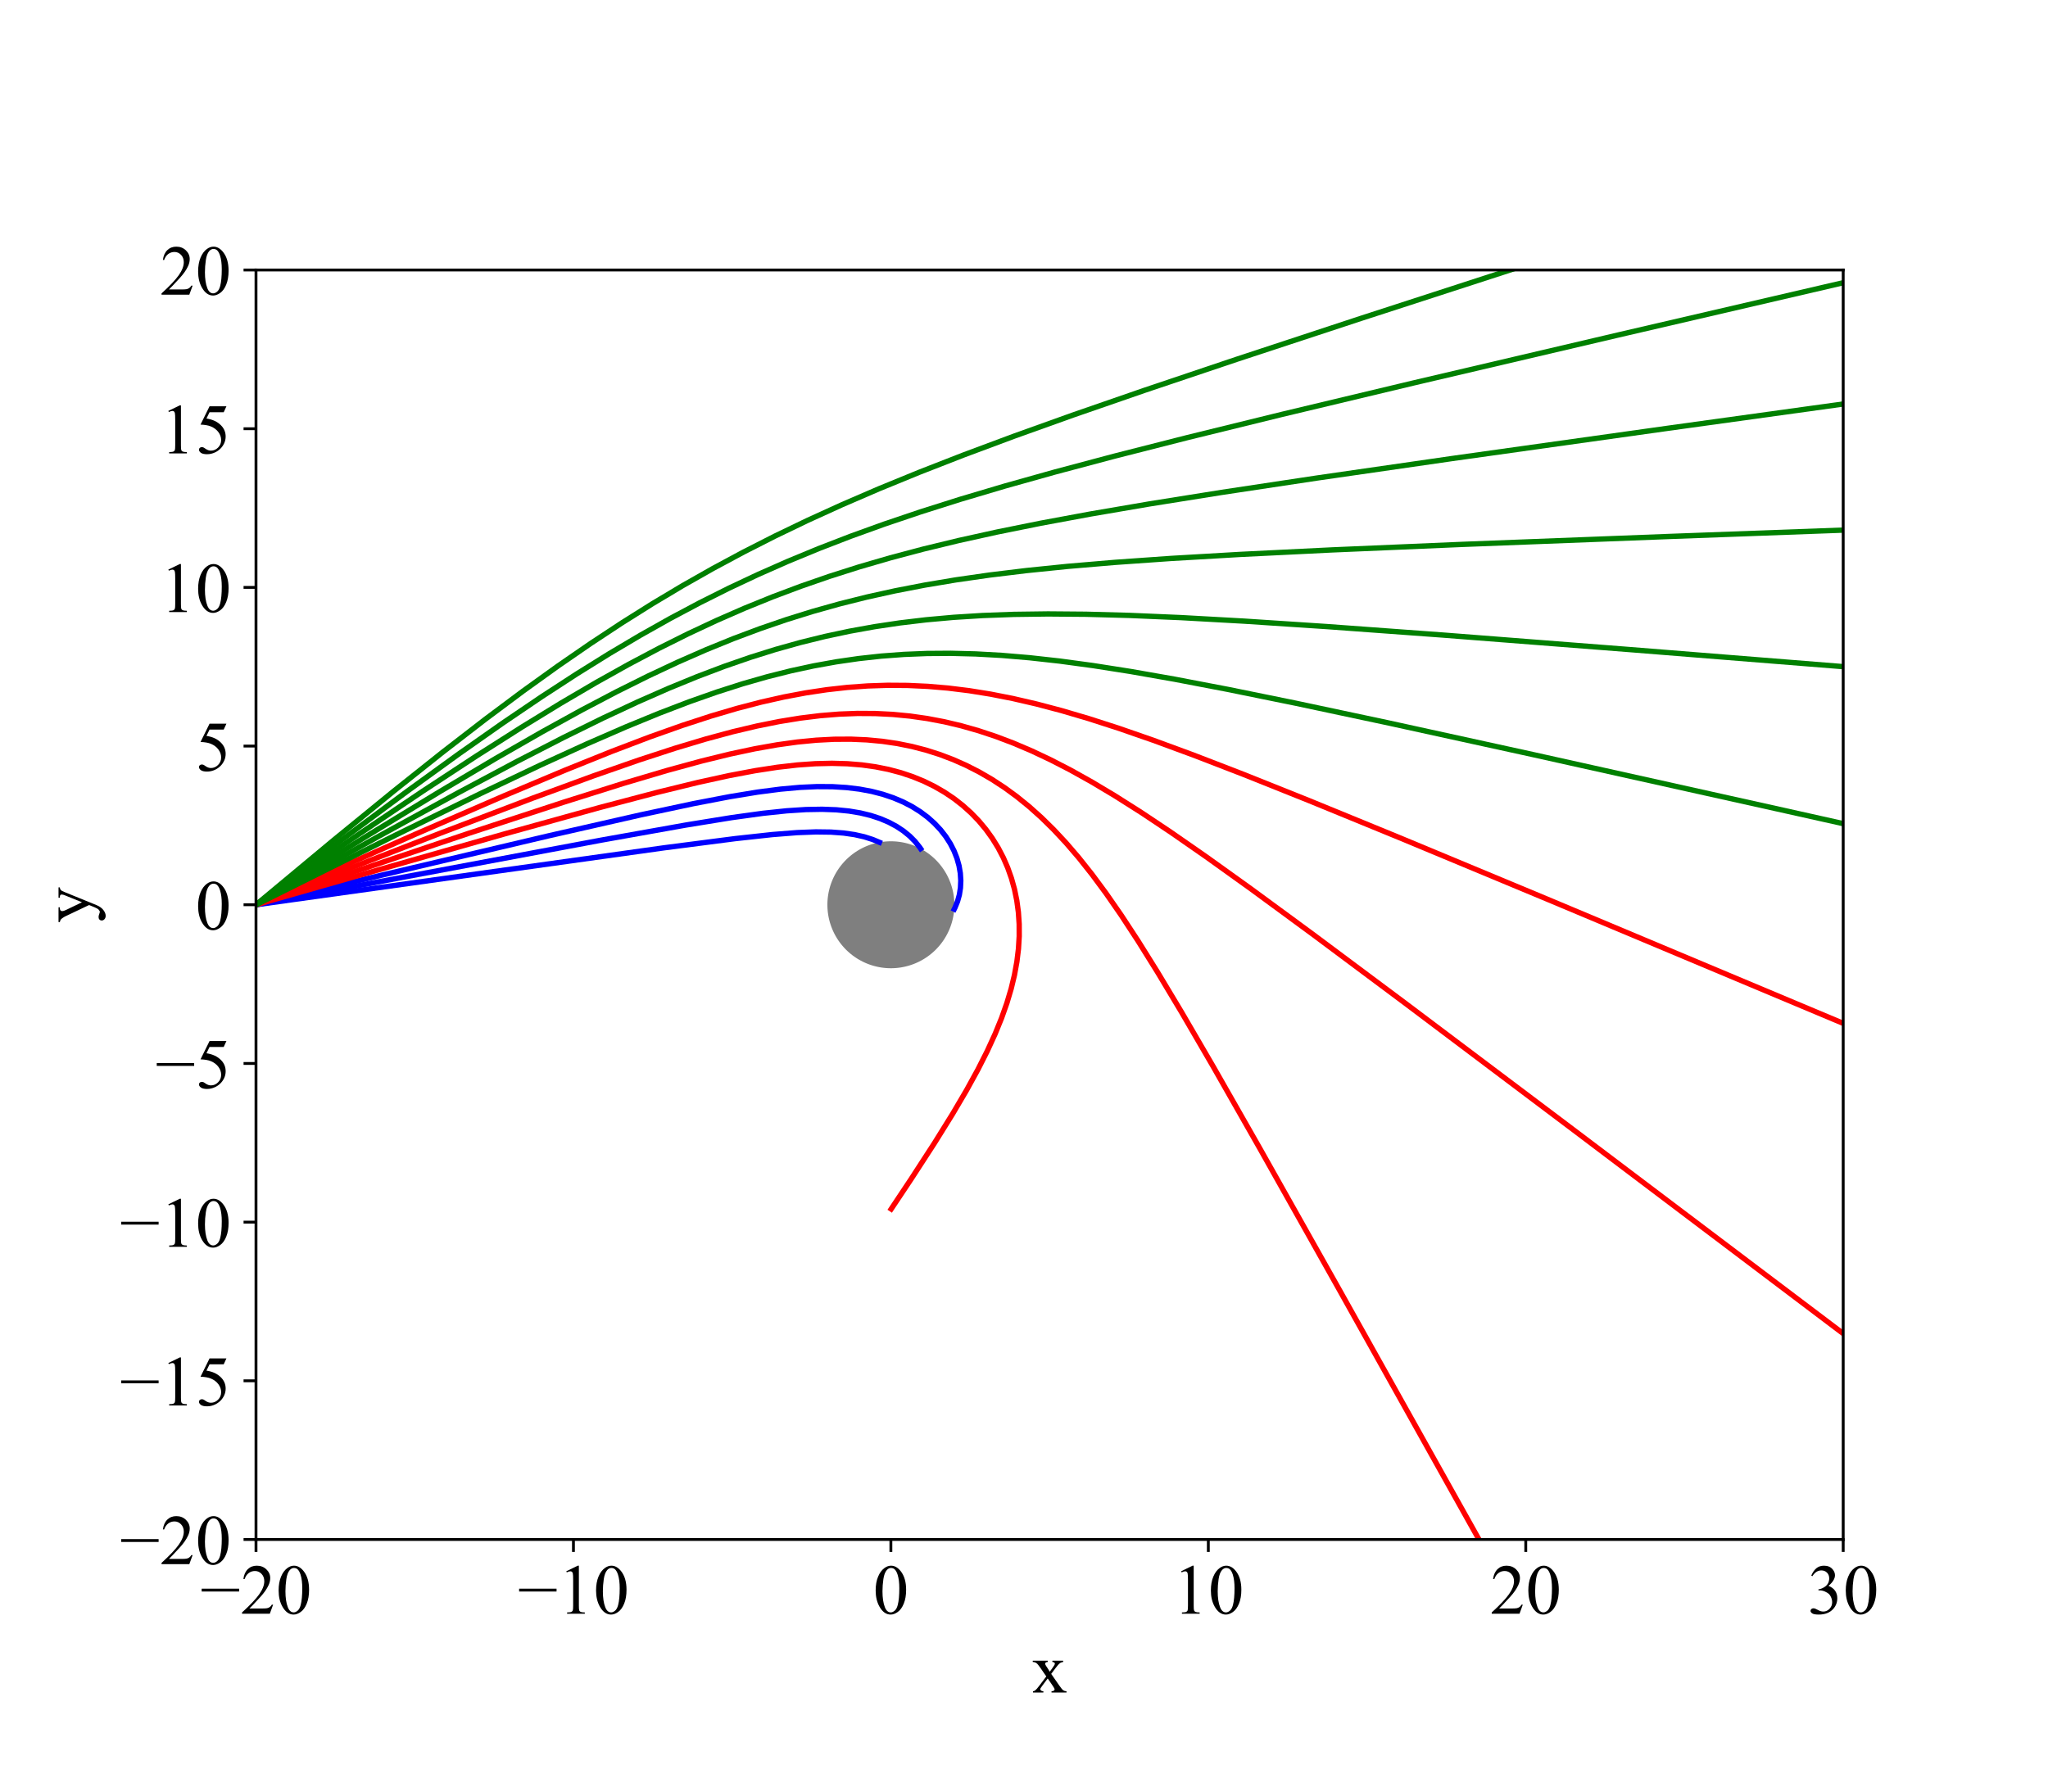 <?xml version="1.0" encoding="utf-8" standalone="no"?>
<!DOCTYPE svg PUBLIC "-//W3C//DTD SVG 1.1//EN"
  "http://www.w3.org/Graphics/SVG/1.1/DTD/svg11.dtd">
<!-- Created with matplotlib (https://matplotlib.org/) -->
<svg height="504pt" version="1.1" viewBox="0 0 576 504" width="576pt" xmlns="http://www.w3.org/2000/svg" xmlns:xlink="http://www.w3.org/1999/xlink">
 <defs>
  <style type="text/css">
*{stroke-linecap:butt;stroke-linejoin:round;}
  </style>
 </defs>
 <g id="figure_1">
  <g id="patch_1">
   <path d="M 0 504 
L 576 504 
L 576 0 
L 0 0 
z
" style="fill:#ffffff;"/>
  </g>
  <g id="axes_1">
   <g id="patch_2">
    <path d="M 72 433.08 
L 518.4 433.08 
L 518.4 75.96 
L 72 75.96 
z
" style="fill:#ffffff;"/>
   </g>
   <g id="PolyCollection_1">
    <path clip-path="url(#pcc9e64ecf3)" d="M 268.416 254.52 
L 268.407 255.087 
L 268.38 255.652 
L 268.335 256.217 
L 268.272 256.78 
L 268.192 257.341 
L 268.093 257.899 
L 267.977 258.454 
L 267.844 259.004 
L 267.693 259.551 
L 267.524 260.092 
L 267.339 260.627 
L 267.137 261.156 
L 266.918 261.679 
L 266.683 262.194 
L 266.431 262.702 
L 266.163 263.202 
L 265.88 263.692 
L 265.581 264.174 
L 265.268 264.645 
L 264.939 265.107 
L 264.596 265.558 
L 264.238 265.998 
L 263.867 266.426 
L 263.483 266.842 
L 263.086 267.246 
L 262.675 267.637 
L 262.253 268.015 
L 261.819 268.379 
L 261.374 268.729 
L 260.917 269.065 
L 260.451 269.386 
L 259.974 269.693 
L 259.488 269.984 
L 258.993 270.259 
L 258.489 270.519 
L 257.978 270.762 
L 257.459 270.99 
L 256.933 271.2 
L 256.4 271.394 
L 255.862 271.571 
L 255.318 271.73 
L 254.77 271.873 
L 254.217 271.997 
L 253.661 272.105 
L 253.101 272.194 
L 252.539 272.266 
L 251.975 272.32 
L 251.41 272.356 
L 250.843 272.374 
L 250.277 272.374 
L 249.71 272.356 
L 249.145 272.32 
L 248.581 272.266 
L 248.019 272.194 
L 247.459 272.105 
L 246.903 271.997 
L 246.35 271.873 
L 245.802 271.73 
L 245.258 271.571 
L 244.72 271.394 
L 244.187 271.2 
L 243.661 270.99 
L 243.142 270.762 
L 242.631 270.519 
L 242.127 270.259 
L 241.632 269.984 
L 241.146 269.693 
L 240.669 269.386 
L 240.203 269.065 
L 239.746 268.729 
L 239.301 268.379 
L 238.867 268.015 
L 238.445 267.637 
L 238.034 267.246 
L 237.637 266.842 
L 237.253 266.426 
L 236.882 265.998 
L 236.524 265.558 
L 236.181 265.107 
L 235.852 264.645 
L 235.539 264.174 
L 235.24 263.692 
L 234.957 263.202 
L 234.689 262.702 
L 234.437 262.194 
L 234.202 261.679 
L 233.983 261.156 
L 233.781 260.627 
L 233.596 260.092 
L 233.427 259.551 
L 233.276 259.004 
L 233.143 258.454 
L 233.027 257.899 
L 232.928 257.341 
L 232.848 256.78 
L 232.785 256.217 
L 232.74 255.652 
L 232.713 255.087 
L 232.704 254.52 
L 232.704 254.52 
L 232.704 254.52 
L 232.713 253.953 
L 232.74 253.388 
L 232.785 252.823 
L 232.848 252.26 
L 232.928 251.699 
L 233.027 251.141 
L 233.143 250.586 
L 233.276 250.036 
L 233.427 249.489 
L 233.596 248.948 
L 233.781 248.413 
L 233.983 247.884 
L 234.202 247.361 
L 234.437 246.846 
L 234.689 246.338 
L 234.957 245.838 
L 235.24 245.348 
L 235.539 244.866 
L 235.852 244.395 
L 236.181 243.933 
L 236.524 243.482 
L 236.882 243.042 
L 237.253 242.614 
L 237.637 242.198 
L 238.034 241.794 
L 238.445 241.403 
L 238.867 241.025 
L 239.301 240.661 
L 239.746 240.311 
L 240.203 239.975 
L 240.669 239.654 
L 241.146 239.347 
L 241.632 239.056 
L 242.127 238.781 
L 242.631 238.521 
L 243.142 238.278 
L 243.661 238.05 
L 244.187 237.84 
L 244.72 237.646 
L 245.258 237.469 
L 245.802 237.31 
L 246.35 237.167 
L 246.903 237.043 
L 247.459 236.935 
L 248.019 236.846 
L 248.581 236.774 
L 249.145 236.72 
L 249.71 236.684 
L 250.277 236.666 
L 250.843 236.666 
L 251.41 236.684 
L 251.975 236.72 
L 252.539 236.774 
L 253.101 236.846 
L 253.661 236.935 
L 254.217 237.043 
L 254.77 237.167 
L 255.318 237.31 
L 255.862 237.469 
L 256.4 237.646 
L 256.933 237.84 
L 257.459 238.05 
L 257.978 238.278 
L 258.489 238.521 
L 258.993 238.781 
L 259.488 239.056 
L 259.974 239.347 
L 260.451 239.654 
L 260.917 239.975 
L 261.374 240.311 
L 261.819 240.661 
L 262.253 241.025 
L 262.675 241.403 
L 263.086 241.794 
L 263.483 242.198 
L 263.867 242.614 
L 264.238 243.042 
L 264.596 243.482 
L 264.939 243.933 
L 265.268 244.395 
L 265.581 244.866 
L 265.88 245.348 
L 266.163 245.838 
L 266.431 246.338 
L 266.683 246.846 
L 266.918 247.361 
L 267.137 247.884 
L 267.339 248.413 
L 267.524 248.948 
L 267.693 249.489 
L 267.844 250.036 
L 267.977 250.586 
L 268.093 251.141 
L 268.192 251.699 
L 268.272 252.26 
L 268.335 252.823 
L 268.38 253.388 
L 268.407 253.953 
z
" style="fill-opacity:0.5;"/>
   </g>
   <g id="matplotlib.axis_1">
    <g id="xtick_1">
     <g id="line2d_1">
      <defs>
       <path d="M 0 0 
L 0 3.5 
" id="me98a9abd9d" style="stroke:#000000;stroke-width:0.8;"/>
      </defs>
      <g>
       <use style="stroke:#000000;stroke-width:0.8;" x="72" xlink:href="#me98a9abd9d" y="433.08"/>
      </g>
     </g>
     <g id="text_1">
      <!-- −20 -->
      <defs>
       <path d="M 54.438 31.25 
L 1.812 31.25 
L 1.812 35.25 
L 54.438 35.25 
z
" id="TimesNewRomanPSMT-8722"/>
       <path d="M 45.844 12.75 
L 41.219 0 
L 2.156 0 
L 2.156 1.812 
Q 19.391 17.531 26.422 27.484 
Q 33.453 37.453 33.453 45.703 
Q 33.453 52 29.594 56.047 
Q 25.734 60.109 20.359 60.109 
Q 15.484 60.109 11.594 57.25 
Q 7.719 54.391 5.859 48.875 
L 4.047 48.875 
Q 5.281 57.906 10.328 62.734 
Q 15.375 67.578 22.953 67.578 
Q 31 67.578 36.391 62.406 
Q 41.797 57.234 41.797 50.203 
Q 41.797 45.172 39.453 40.141 
Q 35.844 32.234 27.734 23.391 
Q 15.578 10.109 12.547 7.375 
L 29.828 7.375 
Q 35.109 7.375 37.234 7.766 
Q 39.359 8.156 41.062 9.344 
Q 42.781 10.547 44.047 12.75 
z
" id="TimesNewRomanPSMT-50"/>
       <path d="M 3.609 32.719 
Q 3.609 44.047 7.031 52.219 
Q 10.453 60.406 16.109 64.406 
Q 20.516 67.578 25.203 67.578 
Q 32.812 67.578 38.875 59.812 
Q 46.438 50.203 46.438 33.734 
Q 46.438 22.219 43.109 14.156 
Q 39.797 6.109 34.641 2.469 
Q 29.5 -1.172 24.703 -1.172 
Q 15.234 -1.172 8.938 10.016 
Q 3.609 19.438 3.609 32.719 
z
M 13.188 31.5 
Q 13.188 17.828 16.547 9.188 
Q 19.344 1.906 24.859 1.906 
Q 27.484 1.906 30.312 4.266 
Q 33.156 6.641 34.625 12.203 
Q 36.859 20.609 36.859 35.891 
Q 36.859 47.219 34.516 54.781 
Q 32.766 60.406 29.984 62.75 
Q 27.984 64.359 25.141 64.359 
Q 21.828 64.359 19.234 61.375 
Q 15.719 57.328 14.453 48.625 
Q 13.188 39.938 13.188 31.5 
z
" id="TimesNewRomanPSMT-48"/>
      </defs>
      <g transform="translate(56.361 453.967)scale(0.2 -0.2)">
       <use xlink:href="#TimesNewRomanPSMT-8722"/>
       <use x="56.396" xlink:href="#TimesNewRomanPSMT-50"/>
       <use x="106.396" xlink:href="#TimesNewRomanPSMT-48"/>
      </g>
     </g>
    </g>
    <g id="xtick_2">
     <g id="line2d_2">
      <g>
       <use style="stroke:#000000;stroke-width:0.8;" x="161.28" xlink:href="#me98a9abd9d" y="433.08"/>
      </g>
     </g>
     <g id="text_2">
      <!-- −10 -->
      <defs>
       <path d="M 11.719 59.719 
L 27.828 67.578 
L 29.438 67.578 
L 29.438 11.672 
Q 29.438 6.109 29.906 4.734 
Q 30.375 3.375 31.828 2.641 
Q 33.297 1.906 37.797 1.812 
L 37.797 0 
L 12.891 0 
L 12.891 1.812 
Q 17.578 1.906 18.938 2.609 
Q 20.312 3.328 20.844 4.516 
Q 21.391 5.719 21.391 11.672 
L 21.391 47.406 
Q 21.391 54.641 20.906 56.688 
Q 20.562 58.25 19.656 58.984 
Q 18.75 59.719 17.484 59.719 
Q 15.672 59.719 12.453 58.203 
z
" id="TimesNewRomanPSMT-49"/>
      </defs>
      <g transform="translate(145.641 453.967)scale(0.2 -0.2)">
       <use xlink:href="#TimesNewRomanPSMT-8722"/>
       <use x="56.396" xlink:href="#TimesNewRomanPSMT-49"/>
       <use x="106.396" xlink:href="#TimesNewRomanPSMT-48"/>
      </g>
     </g>
    </g>
    <g id="xtick_3">
     <g id="line2d_3">
      <g>
       <use style="stroke:#000000;stroke-width:0.8;" x="250.56" xlink:href="#me98a9abd9d" y="433.08"/>
      </g>
     </g>
     <g id="text_3">
      <!-- 0 -->
      <g transform="translate(245.56 453.967)scale(0.2 -0.2)">
       <use xlink:href="#TimesNewRomanPSMT-48"/>
      </g>
     </g>
    </g>
    <g id="xtick_4">
     <g id="line2d_4">
      <g>
       <use style="stroke:#000000;stroke-width:0.8;" x="339.84" xlink:href="#me98a9abd9d" y="433.08"/>
      </g>
     </g>
     <g id="text_4">
      <!-- 10 -->
      <g transform="translate(329.84 453.967)scale(0.2 -0.2)">
       <use xlink:href="#TimesNewRomanPSMT-49"/>
       <use x="50" xlink:href="#TimesNewRomanPSMT-48"/>
      </g>
     </g>
    </g>
    <g id="xtick_5">
     <g id="line2d_5">
      <g>
       <use style="stroke:#000000;stroke-width:0.8;" x="429.12" xlink:href="#me98a9abd9d" y="433.08"/>
      </g>
     </g>
     <g id="text_5">
      <!-- 20 -->
      <g transform="translate(419.12 453.967)scale(0.2 -0.2)">
       <use xlink:href="#TimesNewRomanPSMT-50"/>
       <use x="50" xlink:href="#TimesNewRomanPSMT-48"/>
      </g>
     </g>
    </g>
    <g id="xtick_6">
     <g id="line2d_6">
      <g>
       <use style="stroke:#000000;stroke-width:0.8;" x="518.4" xlink:href="#me98a9abd9d" y="433.08"/>
      </g>
     </g>
     <g id="text_6">
      <!-- 30 -->
      <defs>
       <path d="M 5.078 53.609 
Q 7.906 60.297 12.219 63.938 
Q 16.547 67.578 23 67.578 
Q 30.953 67.578 35.203 62.406 
Q 38.422 58.547 38.422 54.156 
Q 38.422 46.922 29.344 39.203 
Q 35.453 36.812 38.578 32.375 
Q 41.703 27.938 41.703 21.922 
Q 41.703 13.328 36.234 7.031 
Q 29.109 -1.172 15.578 -1.172 
Q 8.891 -1.172 6.469 0.484 
Q 4.047 2.156 4.047 4.047 
Q 4.047 5.469 5.188 6.547 
Q 6.344 7.625 7.953 7.625 
Q 9.188 7.625 10.453 7.234 
Q 11.281 6.984 14.203 5.438 
Q 17.141 3.906 18.266 3.609 
Q 20.062 3.078 22.125 3.078 
Q 27.094 3.078 30.781 6.938 
Q 34.469 10.797 34.469 16.062 
Q 34.469 19.922 32.766 23.578 
Q 31.5 26.312 29.984 27.734 
Q 27.875 29.688 24.219 31.266 
Q 20.562 32.859 16.75 32.859 
L 15.188 32.859 
L 15.188 34.328 
Q 19.047 34.812 22.922 37.109 
Q 26.812 39.406 28.562 42.625 
Q 30.328 45.844 30.328 49.703 
Q 30.328 54.734 27.172 57.828 
Q 24.031 60.938 19.344 60.938 
Q 11.766 60.938 6.688 52.828 
z
" id="TimesNewRomanPSMT-51"/>
      </defs>
      <g transform="translate(508.4 453.967)scale(0.2 -0.2)">
       <use xlink:href="#TimesNewRomanPSMT-51"/>
       <use x="50" xlink:href="#TimesNewRomanPSMT-48"/>
      </g>
     </g>
    </g>
    <g id="text_7">
     <!-- x -->
     <defs>
      <path d="M 1.312 44.734 
L 22.359 44.734 
L 22.359 42.922 
Q 20.359 42.922 19.547 42.234 
Q 18.75 41.547 18.75 40.438 
Q 18.75 39.266 20.453 36.812 
Q 21 36.031 22.078 34.375 
L 25.25 29.297 
L 28.906 34.375 
Q 32.422 39.203 32.422 40.484 
Q 32.422 41.5 31.594 42.203 
Q 30.766 42.922 28.906 42.922 
L 28.906 44.734 
L 44.047 44.734 
L 44.047 42.922 
Q 41.656 42.781 39.891 41.609 
Q 37.5 39.938 33.344 34.375 
L 27.25 26.219 
L 38.375 10.203 
Q 42.484 4.297 44.234 3.094 
Q 46 1.906 48.781 1.766 
L 48.781 0 
L 27.688 0 
L 27.688 1.766 
Q 29.891 1.766 31.109 2.734 
Q 32.031 3.422 32.031 4.547 
Q 32.031 5.672 28.906 10.203 
L 22.359 19.781 
L 15.188 10.203 
Q 11.859 5.766 11.859 4.938 
Q 11.859 3.766 12.953 2.812 
Q 14.062 1.859 16.266 1.766 
L 16.266 0 
L 1.656 0 
L 1.656 1.766 
Q 3.422 2 4.734 2.984 
Q 6.594 4.391 10.984 10.203 
L 20.359 22.656 
L 11.859 34.969 
Q 8.25 40.234 6.266 41.578 
Q 4.297 42.922 1.312 42.922 
z
" id="TimesNewRomanPSMT-120"/>
     </defs>
     <g transform="translate(290.2 476.133)scale(0.2 -0.2)">
      <use xlink:href="#TimesNewRomanPSMT-120"/>
     </g>
    </g>
   </g>
   <g id="matplotlib.axis_2">
    <g id="ytick_1">
     <g id="line2d_7">
      <defs>
       <path d="M 0 0 
L -3.5 0 
" id="m1b66fb53c8" style="stroke:#000000;stroke-width:0.8;"/>
      </defs>
      <g>
       <use style="stroke:#000000;stroke-width:0.8;" x="72" xlink:href="#m1b66fb53c8" y="433.08"/>
      </g>
     </g>
     <g id="text_8">
      <!-- −20 -->
      <g transform="translate(33.722 440.024)scale(0.2 -0.2)">
       <use xlink:href="#TimesNewRomanPSMT-8722"/>
       <use x="56.396" xlink:href="#TimesNewRomanPSMT-50"/>
       <use x="106.396" xlink:href="#TimesNewRomanPSMT-48"/>
      </g>
     </g>
    </g>
    <g id="ytick_2">
     <g id="line2d_8">
      <g>
       <use style="stroke:#000000;stroke-width:0.8;" x="72" xlink:href="#m1b66fb53c8" y="388.44"/>
      </g>
     </g>
     <g id="text_9">
      <!-- −15 -->
      <defs>
       <path d="M 43.406 66.219 
L 39.594 57.906 
L 19.672 57.906 
L 15.328 49.031 
Q 28.266 47.125 35.844 39.406 
Q 42.328 32.766 42.328 23.781 
Q 42.328 18.562 40.203 14.109 
Q 38.094 9.672 34.859 6.547 
Q 31.641 3.422 27.688 1.516 
Q 22.078 -1.172 16.156 -1.172 
Q 10.203 -1.172 7.484 0.844 
Q 4.781 2.875 4.781 5.328 
Q 4.781 6.688 5.906 7.734 
Q 7.031 8.797 8.734 8.797 
Q 10.016 8.797 10.969 8.406 
Q 11.922 8.016 14.203 6.391 
Q 17.875 3.859 21.625 3.859 
Q 27.344 3.859 31.656 8.172 
Q 35.984 12.5 35.984 18.703 
Q 35.984 24.703 32.125 29.906 
Q 28.266 35.109 21.484 37.938 
Q 16.156 40.141 6.984 40.484 
L 19.672 66.219 
z
" id="TimesNewRomanPSMT-53"/>
      </defs>
      <g transform="translate(33.722 395.384)scale(0.2 -0.2)">
       <use xlink:href="#TimesNewRomanPSMT-8722"/>
       <use x="56.396" xlink:href="#TimesNewRomanPSMT-49"/>
       <use x="106.396" xlink:href="#TimesNewRomanPSMT-53"/>
      </g>
     </g>
    </g>
    <g id="ytick_3">
     <g id="line2d_9">
      <g>
       <use style="stroke:#000000;stroke-width:0.8;" x="72" xlink:href="#m1b66fb53c8" y="343.8"/>
      </g>
     </g>
     <g id="text_10">
      <!-- −10 -->
      <g transform="translate(33.722 350.744)scale(0.2 -0.2)">
       <use xlink:href="#TimesNewRomanPSMT-8722"/>
       <use x="56.396" xlink:href="#TimesNewRomanPSMT-49"/>
       <use x="106.396" xlink:href="#TimesNewRomanPSMT-48"/>
      </g>
     </g>
    </g>
    <g id="ytick_4">
     <g id="line2d_10">
      <g>
       <use style="stroke:#000000;stroke-width:0.8;" x="72" xlink:href="#m1b66fb53c8" y="299.16"/>
      </g>
     </g>
     <g id="text_11">
      <!-- −5 -->
      <g transform="translate(43.722 306.104)scale(0.2 -0.2)">
       <use xlink:href="#TimesNewRomanPSMT-8722"/>
       <use x="56.396" xlink:href="#TimesNewRomanPSMT-53"/>
      </g>
     </g>
    </g>
    <g id="ytick_5">
     <g id="line2d_11">
      <g>
       <use style="stroke:#000000;stroke-width:0.8;" x="72" xlink:href="#m1b66fb53c8" y="254.52"/>
      </g>
     </g>
     <g id="text_12">
      <!-- 0 -->
      <g transform="translate(55 261.464)scale(0.2 -0.2)">
       <use xlink:href="#TimesNewRomanPSMT-48"/>
      </g>
     </g>
    </g>
    <g id="ytick_6">
     <g id="line2d_12">
      <g>
       <use style="stroke:#000000;stroke-width:0.8;" x="72" xlink:href="#m1b66fb53c8" y="209.88"/>
      </g>
     </g>
     <g id="text_13">
      <!-- 5 -->
      <g transform="translate(55 216.824)scale(0.2 -0.2)">
       <use xlink:href="#TimesNewRomanPSMT-53"/>
      </g>
     </g>
    </g>
    <g id="ytick_7">
     <g id="line2d_13">
      <g>
       <use style="stroke:#000000;stroke-width:0.8;" x="72" xlink:href="#m1b66fb53c8" y="165.24"/>
      </g>
     </g>
     <g id="text_14">
      <!-- 10 -->
      <g transform="translate(45 172.184)scale(0.2 -0.2)">
       <use xlink:href="#TimesNewRomanPSMT-49"/>
       <use x="50" xlink:href="#TimesNewRomanPSMT-48"/>
      </g>
     </g>
    </g>
    <g id="ytick_8">
     <g id="line2d_14">
      <g>
       <use style="stroke:#000000;stroke-width:0.8;" x="72" xlink:href="#m1b66fb53c8" y="120.6"/>
      </g>
     </g>
     <g id="text_15">
      <!-- 15 -->
      <g transform="translate(45 127.544)scale(0.2 -0.2)">
       <use xlink:href="#TimesNewRomanPSMT-49"/>
       <use x="50" xlink:href="#TimesNewRomanPSMT-53"/>
      </g>
     </g>
    </g>
    <g id="ytick_9">
     <g id="line2d_15">
      <g>
       <use style="stroke:#000000;stroke-width:0.8;" x="72" xlink:href="#m1b66fb53c8" y="75.96"/>
      </g>
     </g>
     <g id="text_16">
      <!-- 20 -->
      <g transform="translate(45 82.904)scale(0.2 -0.2)">
       <use xlink:href="#TimesNewRomanPSMT-50"/>
       <use x="50" xlink:href="#TimesNewRomanPSMT-48"/>
      </g>
     </g>
    </g>
    <g id="text_17">
     <!-- y -->
     <defs>
      <path d="M 0.594 44.734 
L 21.438 44.734 
L 21.438 42.922 
L 20.406 42.922 
Q 18.219 42.922 17.109 41.969 
Q 16.016 41.016 16.016 39.594 
Q 16.016 37.703 17.625 34.328 
L 28.516 11.766 
L 38.531 36.469 
Q 39.359 38.484 39.359 40.438 
Q 39.359 41.312 39.016 41.75 
Q 38.625 42.281 37.797 42.594 
Q 36.969 42.922 34.859 42.922 
L 34.859 44.734 
L 49.422 44.734 
L 49.422 42.922 
Q 47.609 42.719 46.625 42.125 
Q 45.656 41.547 44.484 39.938 
Q 44.047 39.266 42.828 36.188 
L 24.609 -8.453 
Q 21.969 -14.938 17.688 -18.25 
Q 13.422 -21.578 9.469 -21.578 
Q 6.594 -21.578 4.734 -19.922 
Q 2.875 -18.266 2.875 -16.109 
Q 2.875 -14.062 4.219 -12.812 
Q 5.562 -11.578 7.906 -11.578 
Q 9.516 -11.578 12.312 -12.641 
Q 14.266 -13.375 14.75 -13.375 
Q 16.219 -13.375 17.938 -11.859 
Q 19.672 -10.359 21.438 -6 
L 24.609 1.766 
L 8.547 35.5 
Q 7.812 37.016 6.203 39.266 
Q 4.984 40.969 4.203 41.547 
Q 3.078 42.328 0.594 42.922 
z
" id="TimesNewRomanPSMT-121"/>
     </defs>
     <g transform="translate(25.406 259.52)rotate(-90)scale(0.2 -0.2)">
      <use xlink:href="#TimesNewRomanPSMT-121"/>
     </g>
    </g>
   </g>
   <g id="line2d_16">
    <path clip-path="url(#pcc9e64ecf3)" d="M 72 254.52 
L 186.919 238.481 
L 206.782 235.914 
L 217.221 234.773 
L 224.207 234.223 
L 229.457 234.024 
L 233.698 234.079 
L 237.274 234.344 
L 240.357 234.79 
L 243.065 235.402 
L 245.463 236.167 
L 247.338 236.954 
L 247.338 236.954 
" style="fill:none;stroke:#0000ff;stroke-linecap:square;stroke-width:1.5;"/>
   </g>
   <g id="line2d_17">
    <path clip-path="url(#pcc9e64ecf3)" d="M 72 254.52 
L 169.104 236.343 
L 192.885 232.098 
L 205.815 230 
L 214.594 228.791 
L 221.24 228.092 
L 226.649 227.74 
L 231.23 227.66 
L 235.228 227.809 
L 238.78 228.159 
L 241.992 228.697 
L 244.907 229.408 
L 247.552 230.28 
L 249.958 231.303 
L 252.142 232.472 
L 254.094 233.766 
L 255.824 235.177 
L 257.336 236.694 
L 258.616 238.292 
L 258.927 238.743 
L 258.927 238.743 
" style="fill:none;stroke:#0000ff;stroke-linecap:square;stroke-width:1.5;"/>
   </g>
   <g id="line2d_18">
    <path clip-path="url(#pcc9e64ecf3)" d="M 72 254.52 
L 154.201 235.152 
L 180.184 229.238 
L 194.993 226.082 
L 205.232 224.117 
L 213.087 222.828 
L 219.503 221.994 
L 224.979 221.501 
L 229.801 221.284 
L 234.151 221.308 
L 238.116 221.551 
L 241.757 221.993 
L 245.144 222.626 
L 248.286 223.437 
L 251.212 224.421 
L 253.931 225.566 
L 256.457 226.871 
L 258.777 228.318 
L 260.9 229.903 
L 262.81 231.605 
L 264.514 233.417 
L 266.003 235.325 
L 267.274 237.311 
L 268.32 239.356 
L 269.139 241.44 
L 269.728 243.541 
L 270.089 245.649 
L 270.221 247.728 
L 270.129 249.764 
L 269.819 251.724 
L 269.301 253.592 
L 268.585 255.344 
L 268.376 255.764 
L 268.376 255.764 
" style="fill:none;stroke:#0000ff;stroke-linecap:square;stroke-width:1.5;"/>
   </g>
   <g id="line2d_19">
    <path clip-path="url(#pcc9e64ecf3)" d="M 72 254.52 
L 141.902 234.591 
L 168.801 227.135 
L 184.858 222.901 
L 196.231 220.122 
L 205.086 218.181 
L 212.378 216.803 
L 218.677 215.834 
L 224.264 215.196 
L 229.323 214.839 
L 233.98 214.731 
L 238.325 214.85 
L 242.403 215.184 
L 246.246 215.719 
L 249.896 216.45 
L 253.366 217.37 
L 256.663 218.473 
L 259.81 219.759 
L 262.79 221.217 
L 265.619 222.847 
L 268.279 224.637 
L 270.782 226.587 
L 273.123 228.692 
L 275.296 230.945 
L 277.285 233.328 
L 279.097 235.843 
L 280.727 238.484 
L 282.169 241.244 
L 283.419 244.113 
L 284.472 247.087 
L 285.325 250.157 
L 285.976 253.335 
L 286.417 256.6 
L 286.644 259.95 
L 286.655 263.382 
L 286.442 266.916 
L 286 270.538 
L 285.32 274.277 
L 284.388 278.146 
L 283.189 282.168 
L 281.693 286.395 
L 279.877 290.854 
L 277.676 295.656 
L 275.034 300.878 
L 271.823 306.721 
L 267.86 313.457 
L 262.848 321.518 
L 256.243 331.701 
L 250.641 340.114 
L 250.641 340.114 
" style="fill:none;stroke:#ff0000;stroke-linecap:square;stroke-width:1.5;"/>
   </g>
   <g id="line2d_20">
    <path clip-path="url(#pcc9e64ecf3)" d="M 72 254.52 
L 131.845 234.419 
L 158.698 225.617 
L 175.489 220.333 
L 187.689 216.718 
L 197.299 214.095 
L 205.353 212.121 
L 212.331 210.634 
L 218.566 209.528 
L 224.28 208.737 
L 229.583 208.225 
L 234.575 207.965 
L 239.31 207.94 
L 243.826 208.136 
L 248.175 208.546 
L 252.377 209.164 
L 256.469 209.991 
L 260.44 211.019 
L 264.32 212.254 
L 268.096 213.688 
L 271.796 215.331 
L 275.424 217.184 
L 278.988 219.254 
L 282.512 221.559 
L 285.986 224.098 
L 289.44 226.9 
L 292.887 229.985 
L 296.345 233.383 
L 299.839 237.131 
L 303.42 241.304 
L 307.134 245.98 
L 311.067 251.296 
L 315.314 257.42 
L 320.068 264.678 
L 325.573 273.5 
L 332.329 284.767 
L 341.226 300.062 
L 354.26 322.947 
L 376.911 363.229 
L 430.57 459.214 
L 456.135 505 
L 456.135 505 
" style="fill:none;stroke:#ff0000;stroke-linecap:square;stroke-width:1.5;"/>
   </g>
   <g id="line2d_21">
    <path clip-path="url(#pcc9e64ecf3)" d="M 72 254.52 
L 123.692 234.451 
L 149.808 224.533 
L 166.906 218.265 
L 179.654 213.82 
L 189.86 210.489 
L 198.493 207.899 
L 206.066 205.854 
L 212.912 204.233 
L 219.2 202.97 
L 225.078 202.013 
L 230.655 201.328 
L 235.992 200.894 
L 241.16 200.697 
L 246.191 200.726 
L 251.115 200.975 
L 255.98 201.445 
L 260.782 202.131 
L 265.566 203.039 
L 270.352 204.174 
L 275.187 205.55 
L 280.071 207.172 
L 285.061 209.064 
L 290.194 211.252 
L 295.519 213.765 
L 301.129 216.661 
L 307.117 220.005 
L 313.639 223.907 
L 320.924 228.53 
L 329.306 234.121 
L 339.32 241.078 
L 351.931 250.123 
L 369.035 262.682 
L 394.902 281.979 
L 441.552 317.095 
L 518.802 375.456 
L 518.802 375.456 
" style="fill:none;stroke:#ff0000;stroke-linecap:square;stroke-width:1.5;"/>
   </g>
   <g id="line2d_22">
    <path clip-path="url(#pcc9e64ecf3)" d="M 72 254.52 
L 116.984 234.613 
L 142.013 223.766 
L 159.136 216.575 
L 172.183 211.33 
L 182.803 207.293 
L 191.914 204.062 
L 199.969 201.437 
L 207.303 199.278 
L 214.087 197.51 
L 220.504 196.065 
L 226.638 194.91 
L 232.554 194.021 
L 238.331 193.377 
L 244.01 192.967 
L 249.658 192.782 
L 255.278 192.821 
L 260.933 193.082 
L 266.656 193.568 
L 272.518 194.29 
L 278.564 195.261 
L 284.853 196.499 
L 291.458 198.027 
L 298.512 199.889 
L 306.187 202.15 
L 314.686 204.889 
L 324.344 208.242 
L 335.734 212.438 
L 349.721 217.839 
L 367.921 225.119 
L 393.658 235.669 
L 435.174 252.954 
L 518.815 288.059 
L 518.815 288.059 
" style="fill:none;stroke:#ff0000;stroke-linecap:square;stroke-width:1.5;"/>
   </g>
   <g id="line2d_23">
    <path clip-path="url(#pcc9e64ecf3)" d="M 72 254.52 
L 111.407 234.853 
L 135.089 223.269 
L 151.934 215.265 
L 165.099 209.247 
L 175.993 204.505 
L 185.426 200.635 
L 193.874 197.405 
L 201.62 194.678 
L 208.867 192.36 
L 215.733 190.394 
L 222.375 188.723 
L 228.826 187.327 
L 235.175 186.18 
L 241.503 185.263 
L 247.823 184.571 
L 254.213 184.095 
L 260.72 183.833 
L 267.432 183.786 
L 274.416 183.962 
L 281.751 184.37 
L 289.581 185.031 
L 298.052 185.971 
L 307.409 187.237 
L 318 188.898 
L 330.348 191.067 
L 345.355 193.937 
L 364.482 197.833 
L 390.729 203.42 
L 431.103 212.263 
L 505.593 228.84 
L 518.556 231.738 
L 518.556 231.738 
" style="fill:none;stroke:#008000;stroke-linecap:square;stroke-width:1.5;"/>
   </g>
   <g id="line2d_24">
    <path clip-path="url(#pcc9e64ecf3)" d="M 72 254.52 
L 106.69 235.154 
L 129.04 222.918 
L 145.46 214.172 
L 158.563 207.437 
L 169.586 202.014 
L 179.267 197.493 
L 188.007 193.653 
L 196.078 190.345 
L 203.719 187.453 
L 211.006 184.929 
L 218.101 182.706 
L 225.076 180.754 
L 231.993 179.049 
L 238.907 177.573 
L 245.911 176.306 
L 253.064 175.237 
L 260.468 174.357 
L 268.204 173.663 
L 276.371 173.155 
L 285.142 172.834 
L 294.743 172.708 
L 305.432 172.796 
L 317.642 173.123 
L 332.105 173.74 
L 349.923 174.733 
L 373.14 176.261 
L 405.942 178.659 
L 458.611 182.755 
L 518.46 187.54 
L 518.46 187.54 
" style="fill:none;stroke:#008000;stroke-linecap:square;stroke-width:1.5;"/>
   </g>
   <g id="line2d_25">
    <path clip-path="url(#pcc9e64ecf3)" d="M 72 254.52 
L 102.7 235.467 
L 123.637 222.723 
L 139.499 213.318 
L 152.466 205.882 
L 163.552 199.775 
L 173.38 194.611 
L 182.324 190.158 
L 190.685 186.24 
L 198.614 182.767 
L 206.265 179.656 
L 213.764 176.846 
L 221.187 174.301 
L 228.6 171.994 
L 236.107 169.889 
L 243.777 167.971 
L 251.725 166.213 
L 260.042 164.603 
L 268.84 163.128 
L 278.308 161.769 
L 288.7 160.507 
L 300.302 159.325 
L 313.598 158.2 
L 329.399 157.093 
L 348.938 155.957 
L 374.633 154.698 
L 411.173 153.148 
L 470.408 150.88 
L 518.679 149.117 
L 518.679 149.117 
" style="fill:none;stroke:#008000;stroke-linecap:square;stroke-width:1.5;"/>
   </g>
   <g id="line2d_26">
    <path clip-path="url(#pcc9e64ecf3)" d="M 72 254.52 
L 99.327 235.756 
L 118.813 222.634 
L 134.078 212.614 
L 146.743 204.559 
L 157.747 197.818 
L 167.64 192.014 
L 176.759 186.919 
L 185.344 182.374 
L 193.541 178.284 
L 201.543 174.54 
L 209.397 171.108 
L 217.265 167.914 
L 225.18 164.941 
L 233.257 162.143 
L 241.623 159.483 
L 250.376 156.936 
L 259.635 154.476 
L 269.601 152.062 
L 280.484 149.657 
L 292.694 147.192 
L 306.684 144.601 
L 323.217 141.772 
L 343.622 138.515 
L 370.372 134.482 
L 408.217 129.018 
L 469.026 120.488 
L 518.69 113.609 
L 518.69 113.609 
" style="fill:none;stroke:#008000;stroke-linecap:square;stroke-width:1.5;"/>
   </g>
   <g id="line2d_27">
    <path clip-path="url(#pcc9e64ecf3)" d="M 72 254.52 
L 96.391 236.056 
L 114.508 222.608 
L 129.1 212.047 
L 141.431 203.389 
L 152.314 196.015 
L 162.19 189.588 
L 171.366 183.877 
L 180.069 178.72 
L 188.478 173.993 
L 196.739 169.602 
L 204.945 165.493 
L 213.177 161.619 
L 221.561 157.919 
L 230.182 154.357 
L 239.186 150.878 
L 248.693 147.445 
L 258.908 143.995 
L 270.094 140.455 
L 282.552 136.752 
L 296.777 132.762 
L 313.512 128.306 
L 334.041 123.08 
L 360.593 116.562 
L 397.462 107.756 
L 455.027 94.258 
L 518.533 79.501 
L 518.533 79.501 
" style="fill:none;stroke:#008000;stroke-linecap:square;stroke-width:1.5;"/>
   </g>
   <g id="line2d_28">
    <path clip-path="url(#pcc9e64ecf3)" d="M 72 254.52 
L 93.909 236.282 
L 110.733 222.556 
L 124.588 211.532 
L 136.51 202.323 
L 147.148 194.381 
L 156.939 187.346 
L 166.154 180.995 
L 174.957 175.194 
L 183.565 169.788 
L 192.037 164.729 
L 200.507 159.929 
L 209.109 155.309 
L 217.933 150.822 
L 227.127 146.398 
L 236.813 141.987 
L 247.196 137.505 
L 258.48 132.882 
L 271.003 127.996 
L 285.242 122.685 
L 301.819 116.747 
L 321.995 109.764 
L 347.684 101.12 
L 382.762 89.566 
L 435.869 72.328 
L 518.497 45.731 
L 518.497 45.731 
" style="fill:none;stroke:#008000;stroke-linecap:square;stroke-width:1.5;"/>
   </g>
   <g id="patch_3">
    <path d="M 72 433.08 
L 72 75.96 
" style="fill:none;stroke:#000000;stroke-linecap:square;stroke-linejoin:miter;stroke-width:0.8;"/>
   </g>
   <g id="patch_4">
    <path d="M 518.4 433.08 
L 518.4 75.96 
" style="fill:none;stroke:#000000;stroke-linecap:square;stroke-linejoin:miter;stroke-width:0.8;"/>
   </g>
   <g id="patch_5">
    <path d="M 72 433.08 
L 518.4 433.08 
" style="fill:none;stroke:#000000;stroke-linecap:square;stroke-linejoin:miter;stroke-width:0.8;"/>
   </g>
   <g id="patch_6">
    <path d="M 72 75.96 
L 518.4 75.96 
" style="fill:none;stroke:#000000;stroke-linecap:square;stroke-linejoin:miter;stroke-width:0.8;"/>
   </g>
  </g>
 </g>
 <defs>
  <clipPath id="pcc9e64ecf3">
   <rect height="357.12" width="446.4" x="72" y="75.96"/>
  </clipPath>
 </defs>
</svg>
